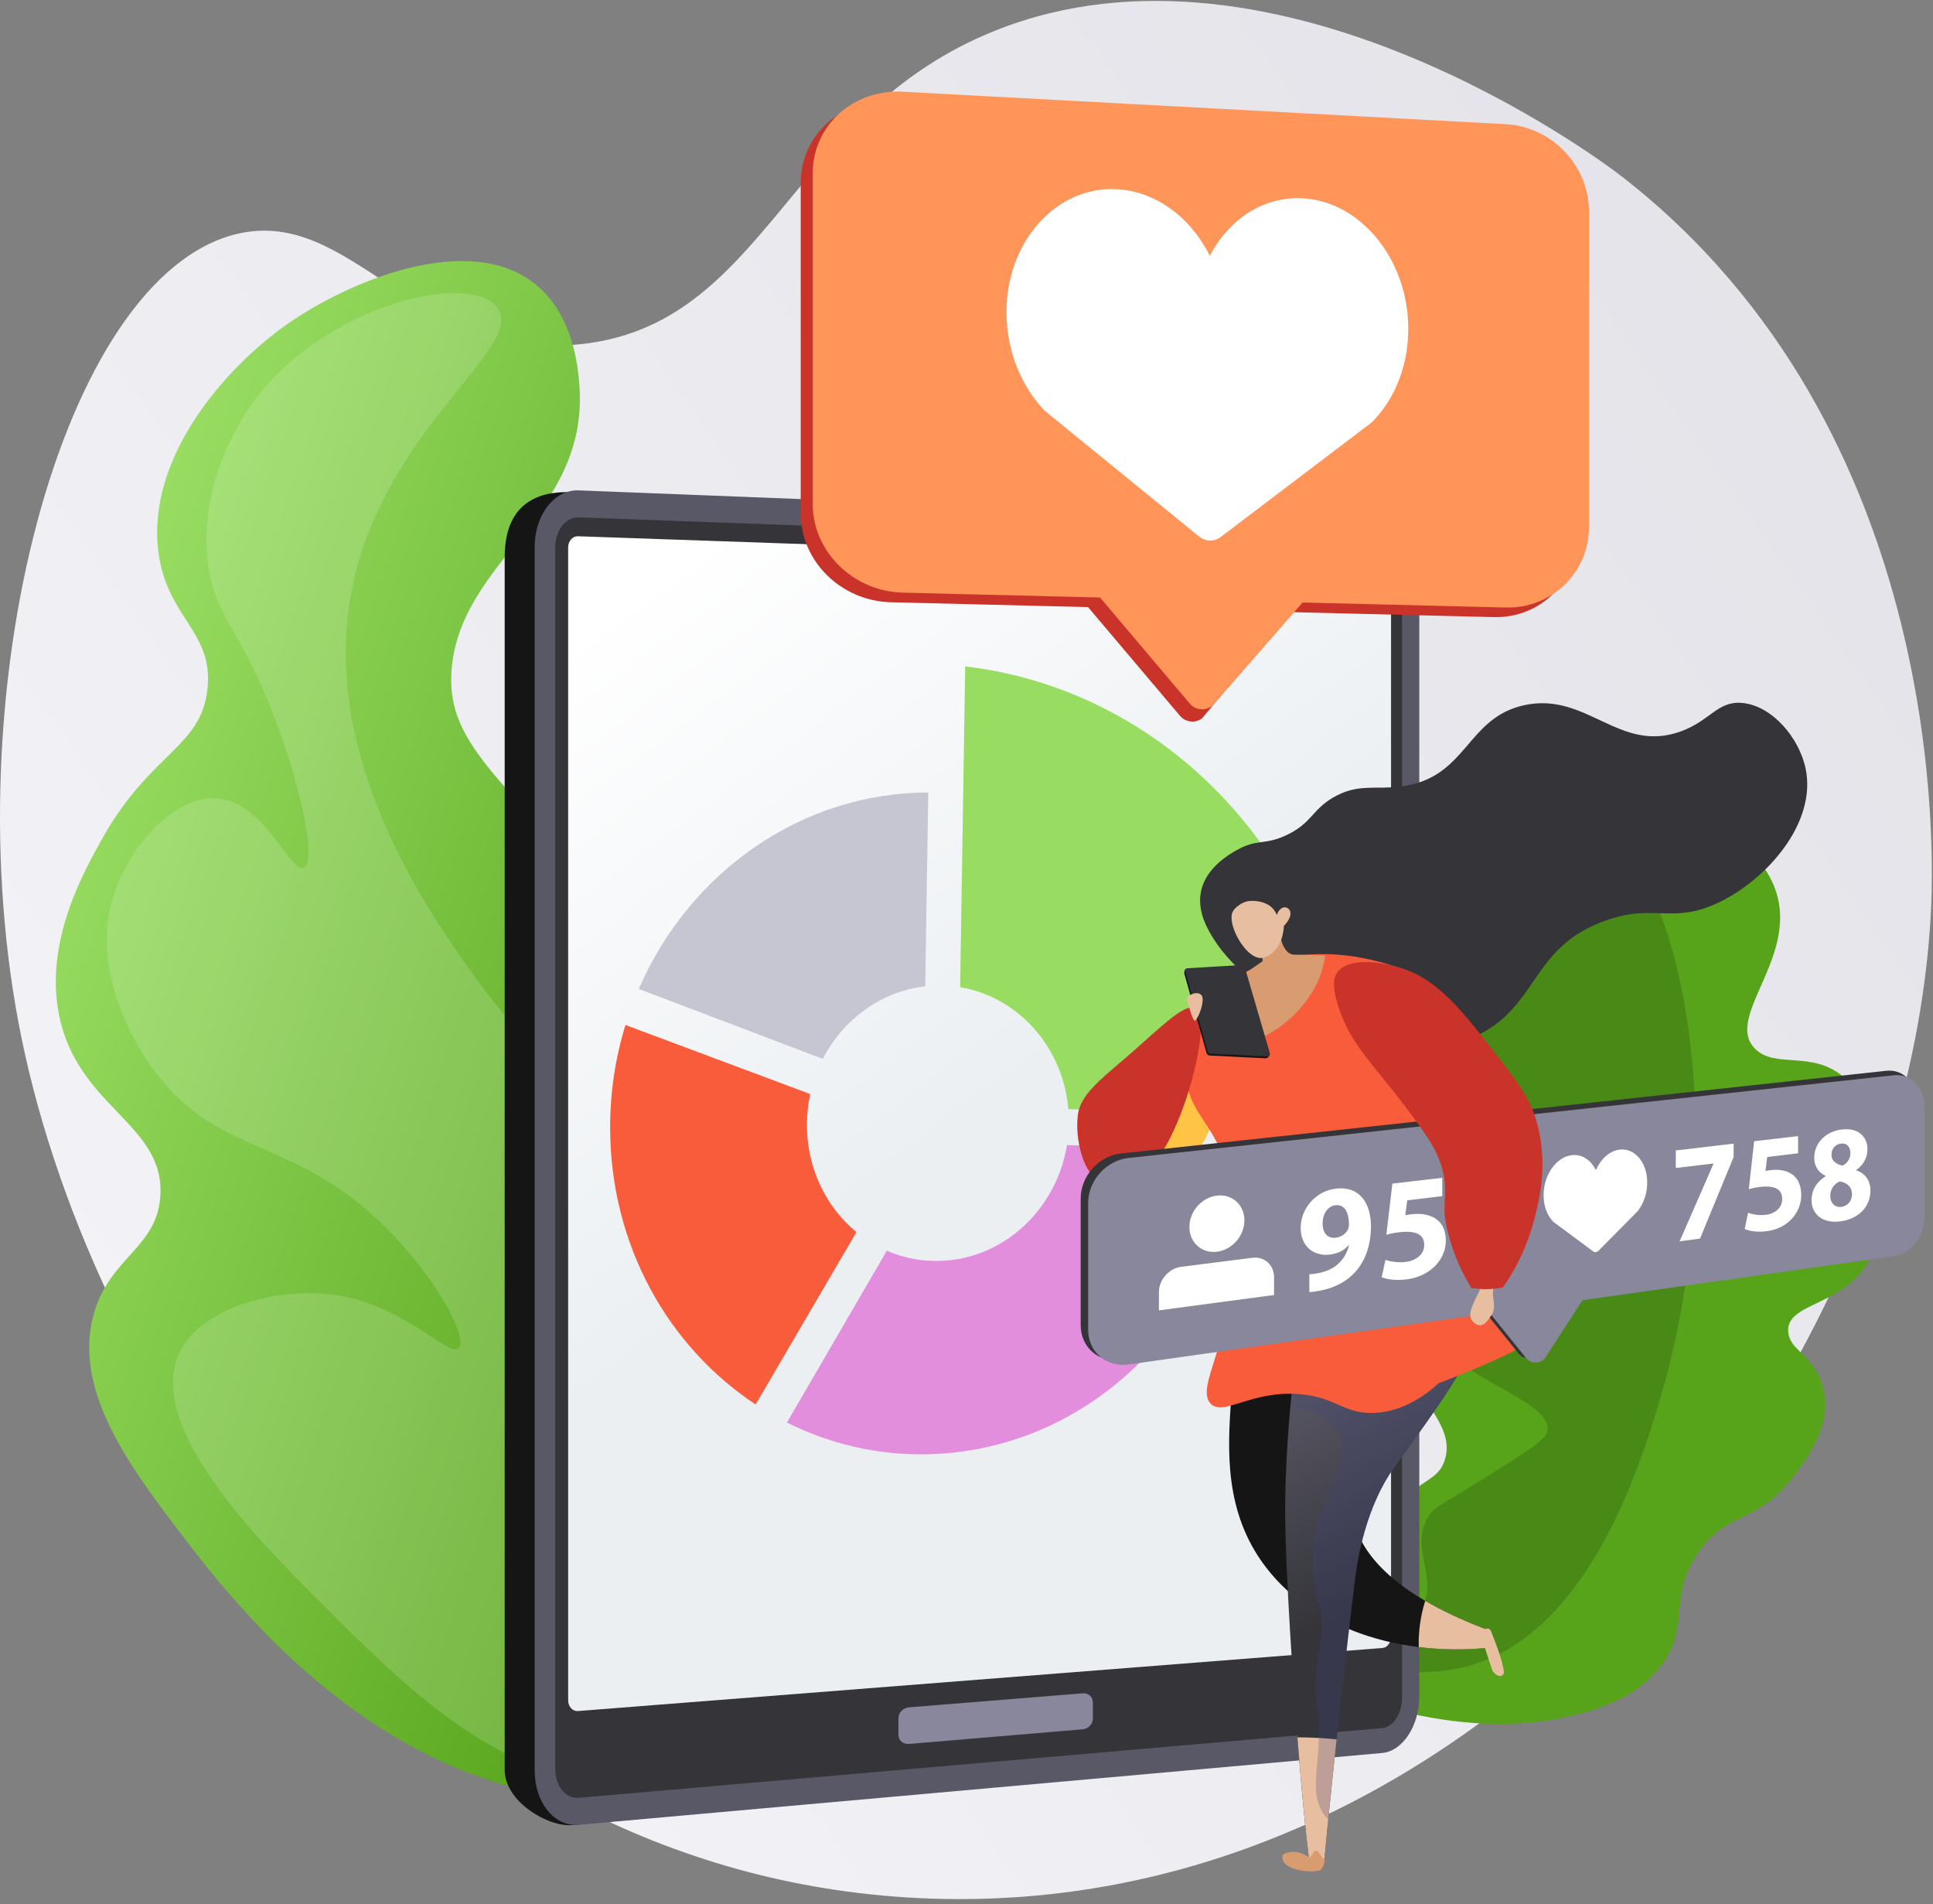 <svg width="199" height="196" viewBox="0 0 199 196" fill="none" xmlns="http://www.w3.org/2000/svg">
<rect x="0" y="0" width="199" height="196" fill="#808080" stroke="none"/>
<path d="M102.521 3.126C80.99 11.687 78.928 33.572 59.541 35.45C42.648 37.086 36.227 21.245 24.374 24.083C6.318 28.407 -5.033 71.453 2.217 106.847C9.704 143.394 41.164 191.979 93.284 195.294C151.798 199.017 196.074 143.116 198.777 94.063C199.069 88.757 200.796 44.306 166.812 18.048C165.116 16.733 131.628 -8.448 102.521 3.126Z" fill="url(#paint0_linear_147_1087)"/>
<path d="M64.135 185.408C68.655 185.376 76.263 185.323 83.242 180.4C95.926 171.448 98.285 152.209 95.293 138.637C92.724 126.982 84.403 117.428 67.762 98.335C52.089 80.35 45.914 76.983 46.486 69.012C47.299 57.649 60.678 52.993 59.643 39.594C59.519 37.986 59.092 32.464 55.116 29.252C48.31 23.754 35.878 28.886 29.41 33.474C23.172 37.9 15.163 47.011 16.286 56.637C17.099 63.61 22.016 64.928 21.358 70.924C20.697 76.955 15.52 77.443 10.578 86.226C8.604 89.735 4.642 96.779 6.038 104.268C7.844 113.952 16.975 115.614 16.509 123.082C16.17 128.478 11.291 129.374 9.65 135.249C7.485 142.983 13.301 150.854 18.227 157.338C24.03 164.979 39.682 185.577 64.135 185.408Z" fill="url(#paint1_linear_147_1087)"/>
<g style="mix-blend-mode:screen" opacity="0.16">
<path d="M51.176 31.638C54.395 35.919 38.065 44.871 35.843 63.06C33.458 82.63 48.861 100.955 55.981 109.423C68.127 123.872 75.278 124.016 81.593 137.866C84.094 143.348 89.302 154.769 84.394 166.615C83.938 167.716 78.67 179.911 67.02 182.663C53.807 185.784 42.423 174.383 32.62 164.559C26.695 158.624 14.859 146.766 18.486 139.218C20.702 134.604 28.187 132.663 33.643 133.187C41.431 133.932 46.154 139.806 47.224 138.762C48.187 137.822 45.282 132.154 40.416 127.061C30.682 116.872 23.051 119.395 16.212 110.647C15.383 109.586 8.937 101.088 11.664 92.27C13.236 87.183 17.898 81.857 22.325 82.174C27.328 82.53 29.865 89.948 31.264 89.311C32.603 88.701 31.096 81.548 28.576 74.696C24.871 64.628 22.062 63.599 21.381 57.773C20.342 48.885 25.767 41.746 26.561 40.731C34.008 31.223 48.426 27.979 51.176 31.638Z" fill="white"/>
</g>
<path d="M133.469 170.449C134.049 173.654 149.2 179.461 161.168 176.739C163.567 176.193 167.894 175.208 170.744 171.765C174.222 167.564 171.551 164.468 174.873 159.737C177.922 155.397 180.846 157.037 184.773 151.777C186.245 149.805 189.234 145.802 187.271 141.664C186.132 139.262 184.299 138.872 184.102 137.165C183.749 134.11 189.523 134.504 192.194 130.111C193.64 127.733 193.36 125.164 192.804 120.026C192.295 115.351 192.008 112.712 189.778 110.833C186.506 108.076 182.719 110.039 180.662 107.927C177.333 104.512 185.908 98.012 182.404 90.679C180.168 86.004 174.191 83.429 173.115 82.987C161.522 78.221 145.086 85.066 143.394 95.424C142.06 103.59 150.382 110.925 146.03 117.485C144.519 119.764 142.642 120.196 141.433 123.526C139.875 127.819 141.145 132.217 141.84 134.532C144.483 143.302 149.965 146.06 148.769 150.172C148.015 152.765 145.737 152.013 143.823 155.787C142.072 159.235 143.484 160.83 142.129 163.749C139.695 169.001 133.073 168.274 133.469 170.449Z" fill="url(#paint2_linear_147_1087)"/>
<g style="mix-blend-mode:multiply" opacity="0.16">
<path d="M162.711 84.33C158.296 83.149 153.035 86.46 150.414 89.714C146.663 94.371 146.058 101.716 148.788 107.043C153.031 115.328 163.378 114.907 163.898 120.774C164.169 123.869 161.594 127.414 158.773 128.13C153.813 129.383 149.597 121.49 146.398 122.907C144.11 123.917 143.247 129.289 144.823 133.562C147.972 142.099 159.886 143.619 159.3 147.33C159.164 148.205 156.732 149.712 151.871 152.725C148.2 155.002 147.638 155.115 147.007 156.171C145.1 159.367 148.012 162.075 146.47 165.403C144.692 169.244 139.079 169.393 139.22 170.497C139.366 171.655 145.713 172.9 151.01 171.518C163.567 168.246 168.921 150.562 170.81 144.327C178.416 119.198 173.969 87.34 162.711 84.33Z" fill="black"/>
</g>
<path d="M143.027 174.614C143.027 177.613 141.314 180.205 139.202 180.392L58.929 187.855C56.437 188.075 51.957 185.451 51.957 182.174V57.362C51.957 51.075 56.353 50.565 58.847 50.662L139.202 54.803C141.314 54.885 143.027 57.392 143.027 60.392V174.614Z" fill="#161516"/>
<path d="M146.114 174.605C146.114 177.632 144.402 180.247 142.289 180.432L59.575 187.826C57.082 188.049 55.044 185.541 55.044 182.233V56.294C55.044 52.986 57.082 50.375 59.575 50.473L142.289 53.712C144.402 53.795 146.114 56.325 146.114 59.352V174.605Z" fill="#595866"/>
<path d="M57.158 56.362V182.054C57.158 183.821 58.242 185.16 59.575 185.044L125.189 179.352L142.289 177.869C143.422 177.771 144.337 176.375 144.337 174.752V59.288C144.337 57.662 143.422 56.316 142.289 56.274L124.57 55.627L59.575 53.25C58.242 53.202 57.158 54.594 57.158 56.362Z" fill="#343439"/>
<path d="M143.208 168.458C143.208 169.061 142.822 169.583 142.347 169.62L59.507 176.114C58.948 176.158 58.49 175.66 58.49 175.004V56.348C58.49 55.692 58.946 55.174 59.507 55.196L142.345 58.072C142.82 58.089 143.207 58.593 143.207 59.197L143.208 168.458Z" fill="url(#paint3_linear_147_1087)"/>
<path d="M111.464 177.994L93.576 179.501C92.977 179.552 92.492 179.131 92.492 178.563V176.85C92.492 176.281 92.979 175.78 93.576 175.732L111.464 174.29C112.042 174.244 112.51 174.658 112.51 175.216V176.896C112.51 177.453 112.042 177.945 111.464 177.994Z" fill="#88879B"/>
<path d="M101.598 53.629C101.571 54.039 101.067 54.339 100.475 54.299C99.883 54.259 99.425 53.892 99.453 53.486C99.481 53.079 99.984 52.776 100.576 52.816C101.168 52.857 101.626 53.219 101.598 53.629Z" fill="url(#paint4_linear_147_1087)"/>
<path d="M84.707 108.988C86.808 104.909 90.714 102.032 95.252 101.519L95.567 81.569C82.529 81.583 71.009 89.723 65.76 101.79L84.707 108.988Z" fill="#C6C5D2"/>
<path d="M109.843 117.862C108.776 124.412 103.406 129.56 96.833 129.783C94.932 129.85 93.04 129.492 91.295 128.734L81.014 146.419C85.907 148.878 91.369 149.986 96.833 149.627C113.231 148.576 126.101 134.861 127.528 118.354L109.843 117.862Z" fill="url(#paint5_linear_147_1087)"/>
<path d="M77.793 144.557L88.17 126.819C85.067 124.263 83.072 120.288 83.072 115.781C83.072 114.714 83.185 113.651 83.41 112.608L64.389 105.498C63.342 108.911 62.811 112.462 62.814 116.033C62.814 128.179 68.816 138.639 77.793 144.557Z" fill="#F95C3A"/>
<path d="M98.844 101.612C104.834 102.614 109.437 107.778 109.984 114.159L138.89 115.127C138.89 115.114 138.89 115.1 138.89 115.087C138.89 91.5 122.003 71.262 99.365 68.589L98.844 101.612Z" fill="#98DD62"/>
<path d="M153.796 13.77L91.715 10.427C86.601 10.151 82.432 13.916 82.432 18.836V52.85C82.432 57.77 86.599 61.862 91.715 61.988L112.011 62.488L121.482 73.681C121.758 74.006 122.147 74.213 122.57 74.26C122.993 74.306 123.418 74.189 123.757 73.931L132.866 63.002L153.796 63.518C158.529 63.634 162.346 59.919 162.346 55.221V22.738C162.346 18.04 158.529 14.025 153.796 13.77Z" fill="#C93329"/>
<path d="M155.031 12.781L92.95 9.438C87.836 9.163 83.667 12.927 83.667 17.848V51.863C83.667 56.783 87.834 60.874 92.95 61.001L113.246 61.501L122.487 72.421C122.641 72.603 122.834 72.751 123.051 72.852C123.268 72.954 123.504 73.007 123.743 73.009C123.983 73.011 124.22 72.961 124.438 72.862C124.657 72.764 124.851 72.62 125.009 72.439L134.101 62.015L155.031 62.531C159.765 62.647 163.582 58.932 163.582 54.233V21.75C163.582 17.051 159.765 13.036 155.031 12.781Z" fill="url(#paint6_linear_147_1087)"/>
<path d="M144.957 33.006C144.613 26.569 140.238 21.159 134.789 20.471C130.452 19.929 126.599 22.375 124.547 26.339C122.489 22.181 118.597 19.345 114.18 19.466C108.564 19.619 104.002 24.718 103.642 31.28C103.405 35.616 104.978 39.6 107.562 42.286L123.414 55.198C124.099 55.756 124.991 55.781 125.675 55.266L141.204 43.488C143.681 41.035 145.183 37.258 144.957 33.006Z" fill="white"/>
<path d="M172.999 75.295C166.67 77.558 163.366 71.195 156.937 72.58C150.914 73.878 151.086 80.05 144.266 80.951C141.614 81.301 139.78 80.606 137.253 82.082C135.06 83.363 135.049 84.701 132.503 85.928C130.184 87.045 129.458 86.289 127.3 87.511C126.604 87.905 124.26 89.233 123.68 91.584C123.131 93.808 124.434 95.843 125.035 96.786C128.57 102.312 141.738 111.213 151.732 106.741C158.44 103.738 157.492 97.493 165.305 94.747C170.406 92.957 172.122 95.154 176.843 92.938C181.9 90.56 187.036 84.695 185.892 79.138C185.225 75.898 182.392 72.609 179.331 72.35C176.788 72.14 176.089 74.189 172.999 75.295Z" fill="#343439"/>
<path d="M122.318 106.141C121.211 106.058 121.259 109.029 118.133 111.557C115.338 113.817 113.277 113.079 112.103 115.065C110.944 117.024 111.493 120.203 113.211 121.589C115.724 123.617 121.3 121.589 123.674 117.896C126.708 113.175 123.983 106.266 122.318 106.141Z" fill="url(#paint7_linear_147_1087)"/>
<path d="M122.318 106.141C121.211 106.058 121.259 109.029 118.133 111.557C115.338 113.817 113.277 113.079 112.103 115.065C110.944 117.024 111.493 120.203 113.211 121.589C115.724 123.617 121.3 121.589 123.674 117.896C126.708 113.175 123.983 106.266 122.318 106.141Z" fill="url(#paint8_linear_147_1087)"/>
<path d="M132.081 128.361C127.91 129.619 127.256 137.704 126.854 142.679C126.401 148.281 125.897 154.521 129.479 160.111C133.986 167.143 143.319 170.586 153.234 169.598C153.131 168.957 153.028 168.317 152.926 167.678C142.752 163.795 139.974 159.43 139.269 156.219C137.778 149.392 145.079 145.007 143.193 137.603C141.772 132.024 135.773 127.247 132.081 128.361Z" fill="#161516"/>
<path d="M146.59 133.736C144.326 130.398 142.118 127.023 139.908 123.652C139.474 122.99 139.222 122.221 139.1 121.416C138.176 122.153 137.339 122.995 136.606 123.923C133.927 133.852 132.485 144.074 132.312 154.357C132.177 162.051 133.917 185.317 134.757 191.164C135.065 191.227 135.176 190.427 135.491 190.487C135.875 190.56 135.972 191.257 136.347 191.322C137.464 179.514 138.745 168.855 139.392 163.379C139.611 161.52 140.258 155.945 143.243 151.453C143.291 151.381 147.708 145.341 149.232 142.928C149.739 142.125 150.374 141.083 151.096 139.689C149.384 137.892 148.013 135.834 146.59 133.736Z" fill="url(#paint9_linear_147_1087)"/>
<path d="M136.429 184.921C136.255 184.521 135.302 185.525 134.414 186.585L134.757 191.164C134.441 190.961 134.044 190.744 133.596 190.641C133.054 190.517 132.125 190.708 132.053 190.968C131.611 192.559 135.576 192.906 136.012 192.406C136.139 192.259 136.235 192.086 136.293 191.899C136.35 191.713 136.369 191.516 136.347 191.322C135.945 189.031 135.998 187.478 136.189 186.406C136.323 185.653 136.524 185.141 136.429 184.921Z" fill="#D99C71"/>
<path d="M134.756 191.164C135.064 191.227 135.175 190.427 135.49 190.486C135.875 190.559 135.971 191.257 136.347 191.322C136.753 187.006 137.185 182.844 137.598 179.032C136.262 178.876 134.905 178.836 133.567 178.82C133.992 184.238 134.439 188.95 134.756 191.164Z" fill="#E8BEA0"/>
<path style="mix-blend-mode:multiply" opacity="0.25" d="M146.59 133.736C144.326 130.399 142.118 127.023 139.908 123.652C139.474 122.99 139.222 122.221 139.1 121.416C138.176 122.153 137.339 122.995 136.606 123.923C134.743 130.826 133.479 137.876 132.827 144.996C135.138 144.86 137.342 146.221 137.991 147.845C139.335 151.203 135.099 153.832 135.141 160.873C135.165 164.73 136.545 165.699 135.916 169.239C135.754 170.153 135.295 172.161 135.498 174.919C135.587 176.131 135.685 175.868 135.759 176.961C135.97 180.078 135.227 182.947 135.548 184.894C135.625 185.37 135.776 185.831 135.995 186.26C136.193 186.637 136.444 186.985 136.74 187.291C137.753 177.127 138.821 168.223 139.393 163.377C139.613 161.519 140.26 155.944 143.244 151.452C143.293 151.379 147.71 145.34 149.234 142.927C149.74 142.123 150.375 141.081 151.097 139.688C149.384 137.892 148.013 135.834 146.59 133.736Z" fill="url(#paint10_linear_147_1087)"/>
<path d="M123.17 104.556C121.747 107.166 121.909 109.764 122.065 110.901C122.477 113.913 123.94 115.035 125.203 117.463C129.336 125.411 125.875 137.137 125.266 139.203C124.562 141.592 123.717 143.546 124.644 144.483C125.961 145.818 128.857 143.06 133.863 143.502C137.61 143.833 138.391 145.592 141.555 145.425C144.448 145.272 146.704 143.646 148.115 142.37C158.185 138.521 160.44 136.499 160.218 135.357C160.15 135.025 159.887 134.815 156.259 132.986C152.46 131.067 151.811 130.822 150.83 130.045C148.783 128.423 147.806 126.478 147.446 125.761C145.549 121.985 146.202 118.246 146.418 115.906C146.767 112.138 146.481 106.662 143.505 99.45C141.408 98.743 134.861 96.835 128.632 99.851C127.079 100.599 124.668 101.809 123.17 104.556Z" fill="#F95C3A"/>
<path d="M123.08 103.803C124.673 104.67 122.562 114.042 119.567 118.71C118.686 120.083 115.766 122.206 113.401 121.597C111.582 121.129 110.598 117.184 110.981 114.651C111.33 112.348 113.924 110.666 117.225 107.706C120.469 104.797 122.144 103.294 123.08 103.803Z" fill="#C93329"/>
<path d="M194.208 110.213L115.413 118.724C113.124 118.972 111.255 121.048 111.255 123.36V136.384C111.255 138.696 113.124 140.306 115.413 139.982L194.208 128.827C195.953 128.581 197.359 126.76 197.359 124.762V113.494C197.359 111.495 195.953 110.026 194.208 110.213Z" fill="#343439"/>
<path d="M156.339 139.323L151.372 133.163L163.351 131.502L158.36 139.217C158.252 139.383 158.107 139.521 157.936 139.619C157.765 139.718 157.573 139.775 157.376 139.785C157.179 139.796 156.982 139.759 156.802 139.679C156.622 139.598 156.463 139.476 156.339 139.323Z" fill="#343439"/>
<path d="M194.977 110.675L116.183 119.186C113.893 119.433 112.024 121.509 112.024 123.821V136.845C112.024 139.157 113.893 140.767 116.183 140.443L194.977 129.289C196.722 129.042 198.128 127.221 198.128 125.223V113.956C198.128 111.956 196.722 110.486 194.977 110.675Z" fill="url(#paint11_linear_147_1087)"/>
<path d="M157.108 139.784L152.141 133.625L164.12 131.963L159.129 139.678C159.022 139.844 158.877 139.982 158.706 140.081C158.535 140.18 158.343 140.237 158.146 140.247C157.948 140.257 157.751 140.221 157.571 140.14C157.391 140.06 157.232 139.938 157.108 139.784Z" fill="#88879B"/>
<path d="M128.94 129.46L121.599 130.391C120.336 130.551 119.309 131.722 119.309 133.006V134.876L131.161 133.294V131.46C131.161 130.2 130.168 129.304 128.94 129.46Z" fill="white"/>
<path d="M128.109 125.611C128.109 127.2 126.85 128.645 125.291 128.84C123.732 129.035 122.445 127.896 122.445 126.292C122.445 124.689 123.721 123.243 125.291 123.06C126.861 122.876 128.109 124.02 128.109 125.611Z" fill="white"/>
<path d="M134.796 131.16C135.126 131.148 135.454 131.105 135.776 131.032C136.454 130.896 137.152 130.606 137.667 130.17C138.276 129.654 138.699 128.954 138.874 128.176L138.83 128.166C138.403 128.68 137.785 129.02 136.915 129.131C135.289 129.339 133.903 128.327 133.903 126.381C133.903 124.42 135.42 122.586 137.535 122.342C139.987 122.056 141.139 123.874 141.139 126.194C141.139 128.255 140.513 129.847 139.475 130.977C138.565 131.955 137.314 132.597 135.82 132.858C135.482 132.926 135.14 132.972 134.796 132.994V131.16ZM136.161 125.965C136.161 126.827 136.605 127.51 137.52 127.395C137.776 127.367 138.021 127.278 138.236 127.137C138.451 126.996 138.629 126.805 138.756 126.582C138.83 126.435 138.874 126.276 138.874 125.985C138.874 124.928 138.491 123.932 137.476 124.053C136.709 124.145 136.146 124.921 136.161 125.965Z" fill="white"/>
<path d="M148.479 123.113L144.875 123.547L144.672 125.088C144.87 125.039 145.072 125.004 145.276 124.984C146.166 124.875 147.067 124.976 147.723 125.391C148.421 125.801 148.847 126.562 148.847 127.707C148.847 129.531 147.367 131.341 144.859 131.677C143.72 131.829 142.766 131.683 142.243 131.463L142.635 129.675C143.055 129.834 143.908 129.996 144.758 129.885C145.664 129.767 146.624 129.187 146.624 128.144C146.624 127.127 145.865 126.606 143.995 126.84C143.565 126.89 143.139 126.974 142.722 127.091L143.344 121.827L148.478 121.226L148.479 123.113Z" fill="white"/>
<path d="M169.573 121.478C169.484 119.637 168.353 118.271 166.939 118.313C165.818 118.347 164.822 119.221 164.293 120.45C163.762 119.345 162.759 118.701 161.623 118.929C160.179 119.219 159.008 120.881 158.916 122.777C158.855 124.03 159.259 125.105 159.921 125.765L164.001 128.795C164.178 128.927 164.408 128.896 164.584 128.718L168.6 124.662C169.246 123.849 169.632 122.697 169.573 121.478Z" fill="white"/>
<path d="M178.475 117.712V119.088L175.014 127.49L172.914 127.77L176.401 119.784V119.755L172.522 120.221V118.412L178.475 117.712Z" fill="white"/>
<path d="M185.109 118.705L181.932 119.087L181.754 120.533C181.929 120.487 182.107 120.456 182.287 120.439C183.071 120.342 183.865 120.444 184.444 120.84C185.059 121.231 185.435 121.949 185.435 123.024C185.435 124.737 184.13 126.426 181.92 126.721C180.916 126.857 180.075 126.711 179.616 126.501L179.962 124.826C180.332 124.978 181.083 125.136 181.832 125.038C182.63 124.934 183.476 124.397 183.476 123.417C183.476 122.469 182.807 121.968 181.159 122.175C180.78 122.218 180.405 122.294 180.038 122.402L180.586 117.465L185.111 116.935L185.109 118.705Z" fill="white"/>
<path d="M186.498 123.552C186.498 122.451 187.059 121.617 187.942 121.069V121.027C187.158 120.673 186.773 119.973 186.773 119.168C186.773 117.615 188.004 116.44 189.612 116.255C191.482 116.036 192.255 117.176 192.255 118.281C192.255 119.063 191.888 119.878 191.103 120.423V120.465C191.875 120.705 192.559 121.374 192.559 122.547C192.559 124.197 191.348 125.461 189.49 125.711C187.445 125.982 186.498 124.798 186.498 123.552ZM190.659 122.943C190.659 122.143 190.142 121.732 189.402 121.601C189.109 121.723 188.859 121.93 188.685 122.196C188.511 122.462 188.42 122.774 188.425 123.092C188.413 123.755 188.859 124.315 189.563 124.223C190.228 124.136 190.657 123.59 190.657 122.945L190.659 122.943ZM188.549 118.877C188.549 119.496 189.044 119.83 189.686 119.975C189.926 119.861 190.129 119.682 190.273 119.459C190.416 119.235 190.495 118.976 190.499 118.71C190.499 118.149 190.216 117.622 189.526 117.705C188.883 117.787 188.549 118.305 188.549 118.882V118.877Z" fill="white"/>
<path d="M152.471 132.336L152.254 133C152.254 133 151.657 134.077 151.45 134.776C151.243 135.476 151.382 136.003 152.045 136.335C152.708 136.667 153.197 135.898 153.628 135.236C153.889 134.833 153.82 134.07 153.71 133.46C153.632 133.032 153.822 132.13 153.822 132.13L152.471 132.336Z" fill="#E8BEA0"/>
<path d="M137.685 100.081C138.987 98.247 143.169 99.329 143.716 99.477C147.742 100.561 150.13 103.538 153.575 107.954C156.234 111.361 157.582 113.06 158.285 115.78C159.388 120.04 158.414 123.738 157.927 125.588C157.281 128.071 156.194 130.418 154.717 132.516C154.164 132.626 153.6 132.684 153.036 132.689C152.512 132.694 151.989 132.653 151.472 132.568C150.199 130.517 149.31 128.251 148.85 125.882C148.457 123.819 149.1 122.575 148.482 120.326C148.04 118.718 147.33 117.59 146.307 116.129C141.923 109.875 139.182 108.059 137.757 103.526C137.147 101.588 137.258 100.682 137.685 100.081Z" fill="#C93329"/>
<path d="M152.926 167.679C150.441 166.731 148.4 165.754 146.721 164.772C146.243 166.312 146.018 167.919 146.053 169.53C148.438 169.818 150.846 169.841 153.236 169.598C153.132 168.958 153.029 168.318 152.926 167.679Z" fill="#E8BEA0"/>
<path d="M152.703 168.065L152.926 167.679C152.926 167.679 153.325 167.44 153.514 167.935C153.703 168.429 154.774 171.014 154.831 172.187C154.55 172.888 153.755 172.294 153.591 171.817C153.427 171.34 152.858 169.572 152.858 169.572L152.703 168.065Z" fill="#E8BEA0"/>
<path d="M131.599 94.219C131.599 94.771 131.618 97.723 132.93 98.207C133.216 98.313 133.447 98.246 134.718 98.279C135.443 98.298 136.033 98.337 136.412 98.366C136.328 99.025 136.174 99.674 135.952 100.301C134.319 104.894 129.037 108.084 127.247 106.935C126.315 106.337 126.243 104.542 126.213 103.796C126.18 102.939 126.324 102.084 126.636 101.284C127.291 100.807 127.961 100.331 128.647 99.854C129.094 99.542 129.54 99.236 129.983 98.937C129.953 98.372 129.923 97.807 129.893 97.243L131.599 94.219Z" fill="#D99C71"/>
<path d="M132.171 95.308C132.171 95.308 132.177 97.738 130.238 98.528C128.501 99.235 126.223 95.158 126.909 93.835C127.138 93.394 127.824 92.875 128.488 92.755C128.954 92.671 130.891 92.66 131.44 94.182C131.604 93.701 131.929 93.389 132.264 93.385C132.382 93.391 132.497 93.429 132.595 93.495C133.039 93.812 132.913 94.554 132.171 95.308Z" fill="#E8BEA0"/>
<path d="M124.529 108.64L130.27 108.929C130.49 108.941 130.753 108.668 130.699 108.483L128.017 99.805C127.993 99.732 127.945 99.67 127.881 99.628C127.817 99.586 127.741 99.567 127.664 99.574L122.159 99.695C121.979 99.705 121.881 100.058 121.93 100.233L124.211 108.393C124.233 108.461 124.275 108.521 124.332 108.566C124.389 108.61 124.457 108.636 124.529 108.64Z" fill="#161516"/>
<path d="M124.633 108.455L130.405 108.726C130.627 108.736 130.779 108.578 130.725 108.393L128.147 99.564C128.122 99.491 128.074 99.429 128.01 99.387C127.945 99.345 127.869 99.326 127.792 99.333L122.279 99.659C122.237 99.662 122.196 99.674 122.159 99.695C122.122 99.715 122.09 99.744 122.066 99.778C122.042 99.813 122.026 99.852 122.019 99.894C122.012 99.935 122.014 99.978 122.026 100.018L124.313 108.208C124.335 108.276 124.378 108.337 124.435 108.381C124.492 108.425 124.561 108.451 124.633 108.455Z" fill="url(#paint12_linear_147_1087)"/>
<path style="mix-blend-mode:multiply" opacity="0.3" d="M127.547 103.192C127.376 103.994 126.654 103.821 126.065 104.793C125.319 106.027 126.034 107.116 125.348 107.571C125.139 107.707 124.786 107.792 124.149 107.625L124.313 108.211C124.335 108.28 124.377 108.341 124.434 108.385C124.491 108.429 124.56 108.455 124.632 108.459L130.405 108.73C130.626 108.74 130.779 108.581 130.725 108.396L128.146 99.568C128.122 99.495 128.074 99.432 128.01 99.39C127.945 99.349 127.869 99.33 127.792 99.337L126.963 99.386C126.853 99.722 126.799 100.074 126.804 100.427C126.828 101.755 127.747 102.251 127.547 103.192Z" fill="#343439"/>
<path d="M122.518 103.982L122.23 103.087C122.19 102.965 122.194 102.832 122.241 102.713C122.289 102.593 122.376 102.493 122.489 102.431C122.811 102.254 123.274 102.097 123.626 102.367C124.225 102.829 123.21 105.229 122.979 105.044C122.748 104.859 122.518 103.982 122.518 103.982Z" fill="#E8BEA0"/>
<defs>
<linearGradient id="paint0_linear_147_1087" x1="-5.684" y1="161.523" x2="209.815" y2="11.127" gradientUnits="userSpaceOnUse">
<stop stop-color="#F5F4F8"/>
<stop offset="1" stop-color="#E1E1E7"/>
</linearGradient>
<linearGradient id="paint1_linear_147_1087" x1="3.54" y1="89.269" x2="107.772" y2="124.55" gradientUnits="userSpaceOnUse">
<stop stop-color="#98DD62"/>
<stop offset="0.761" stop-color="#57A41B"/>
</linearGradient>
<linearGradient id="paint2_linear_147_1087" x1="119499" y1="205045" x2="12680.3" y2="304382" gradientUnits="userSpaceOnUse">
<stop stop-color="#57A41B"/>
<stop offset="1" stop-color="#74C733"/>
</linearGradient>
<linearGradient id="paint3_linear_147_1087" x1="136.805" y1="165.684" x2="61.289" y2="63.626" gradientUnits="userSpaceOnUse">
<stop offset="0.49" stop-color="#EBEFF2"/>
<stop offset="1" stop-color="white"/>
</linearGradient>
<linearGradient id="paint4_linear_147_1087" x1="99.118" y1="50.951" x2="102.765" y2="57.664" gradientUnits="userSpaceOnUse">
<stop stop-color="#FF9085"/>
<stop offset="1" stop-color="#FB6FBB"/>
</linearGradient>
<linearGradient id="paint5_linear_147_1087" x1="90646.5" y1="73475.4" x2="100721" y2="103210" gradientUnits="userSpaceOnUse">
<stop stop-color="#E38DDD"/>
<stop offset="1" stop-color="#9571F6"/>
</linearGradient>
<linearGradient id="paint6_linear_147_1087" x1="155718" y1="28239.8" x2="183306" y2="83986.7" gradientUnits="userSpaceOnUse">
<stop stop-color="#FF9559"/>
<stop offset="1" stop-color="#F95C3A"/>
</linearGradient>
<linearGradient id="paint7_linear_147_1087" x1="28225" y1="33904.8" x2="30935.2" y2="33904.8" gradientUnits="userSpaceOnUse">
<stop stop-color="#FFC444"/>
<stop offset="1" stop-color="#F36F56"/>
</linearGradient>
<linearGradient id="paint8_linear_147_1087" x1="28225" y1="33904.8" x2="30935.2" y2="33904.8" gradientUnits="userSpaceOnUse">
<stop stop-color="#FFC444"/>
<stop offset="1" stop-color="#F36F56"/>
</linearGradient>
<linearGradient id="paint9_linear_147_1087" x1="131.167" y1="142.266" x2="142.38" y2="164.309" gradientUnits="userSpaceOnUse">
<stop stop-color="#595866"/>
<stop offset="1" stop-color="#343439"/>
</linearGradient>
<linearGradient id="paint10_linear_147_1087" x1="44703.8" y1="160450" x2="57511.4" y2="172489" gradientUnits="userSpaceOnUse">
<stop stop-color="#40447E"/>
<stop offset="1" stop-color="#3C3B6B"/>
</linearGradient>
<linearGradient id="paint11_linear_147_1087" x1="228624" y1="68568.3" x2="239254" y2="37490.5" gradientUnits="userSpaceOnUse">
<stop stop-color="#88879B"/>
<stop offset="1" stop-color="#151516"/>
</linearGradient>
<linearGradient id="paint12_linear_147_1087" x1="39748.3" y1="-5962.53" x2="38391.2" y2="-6318.55" gradientUnits="userSpaceOnUse">
<stop stop-color="#595866"/>
<stop offset="1" stop-color="#343439"/>
</linearGradient>
</defs>
</svg>
